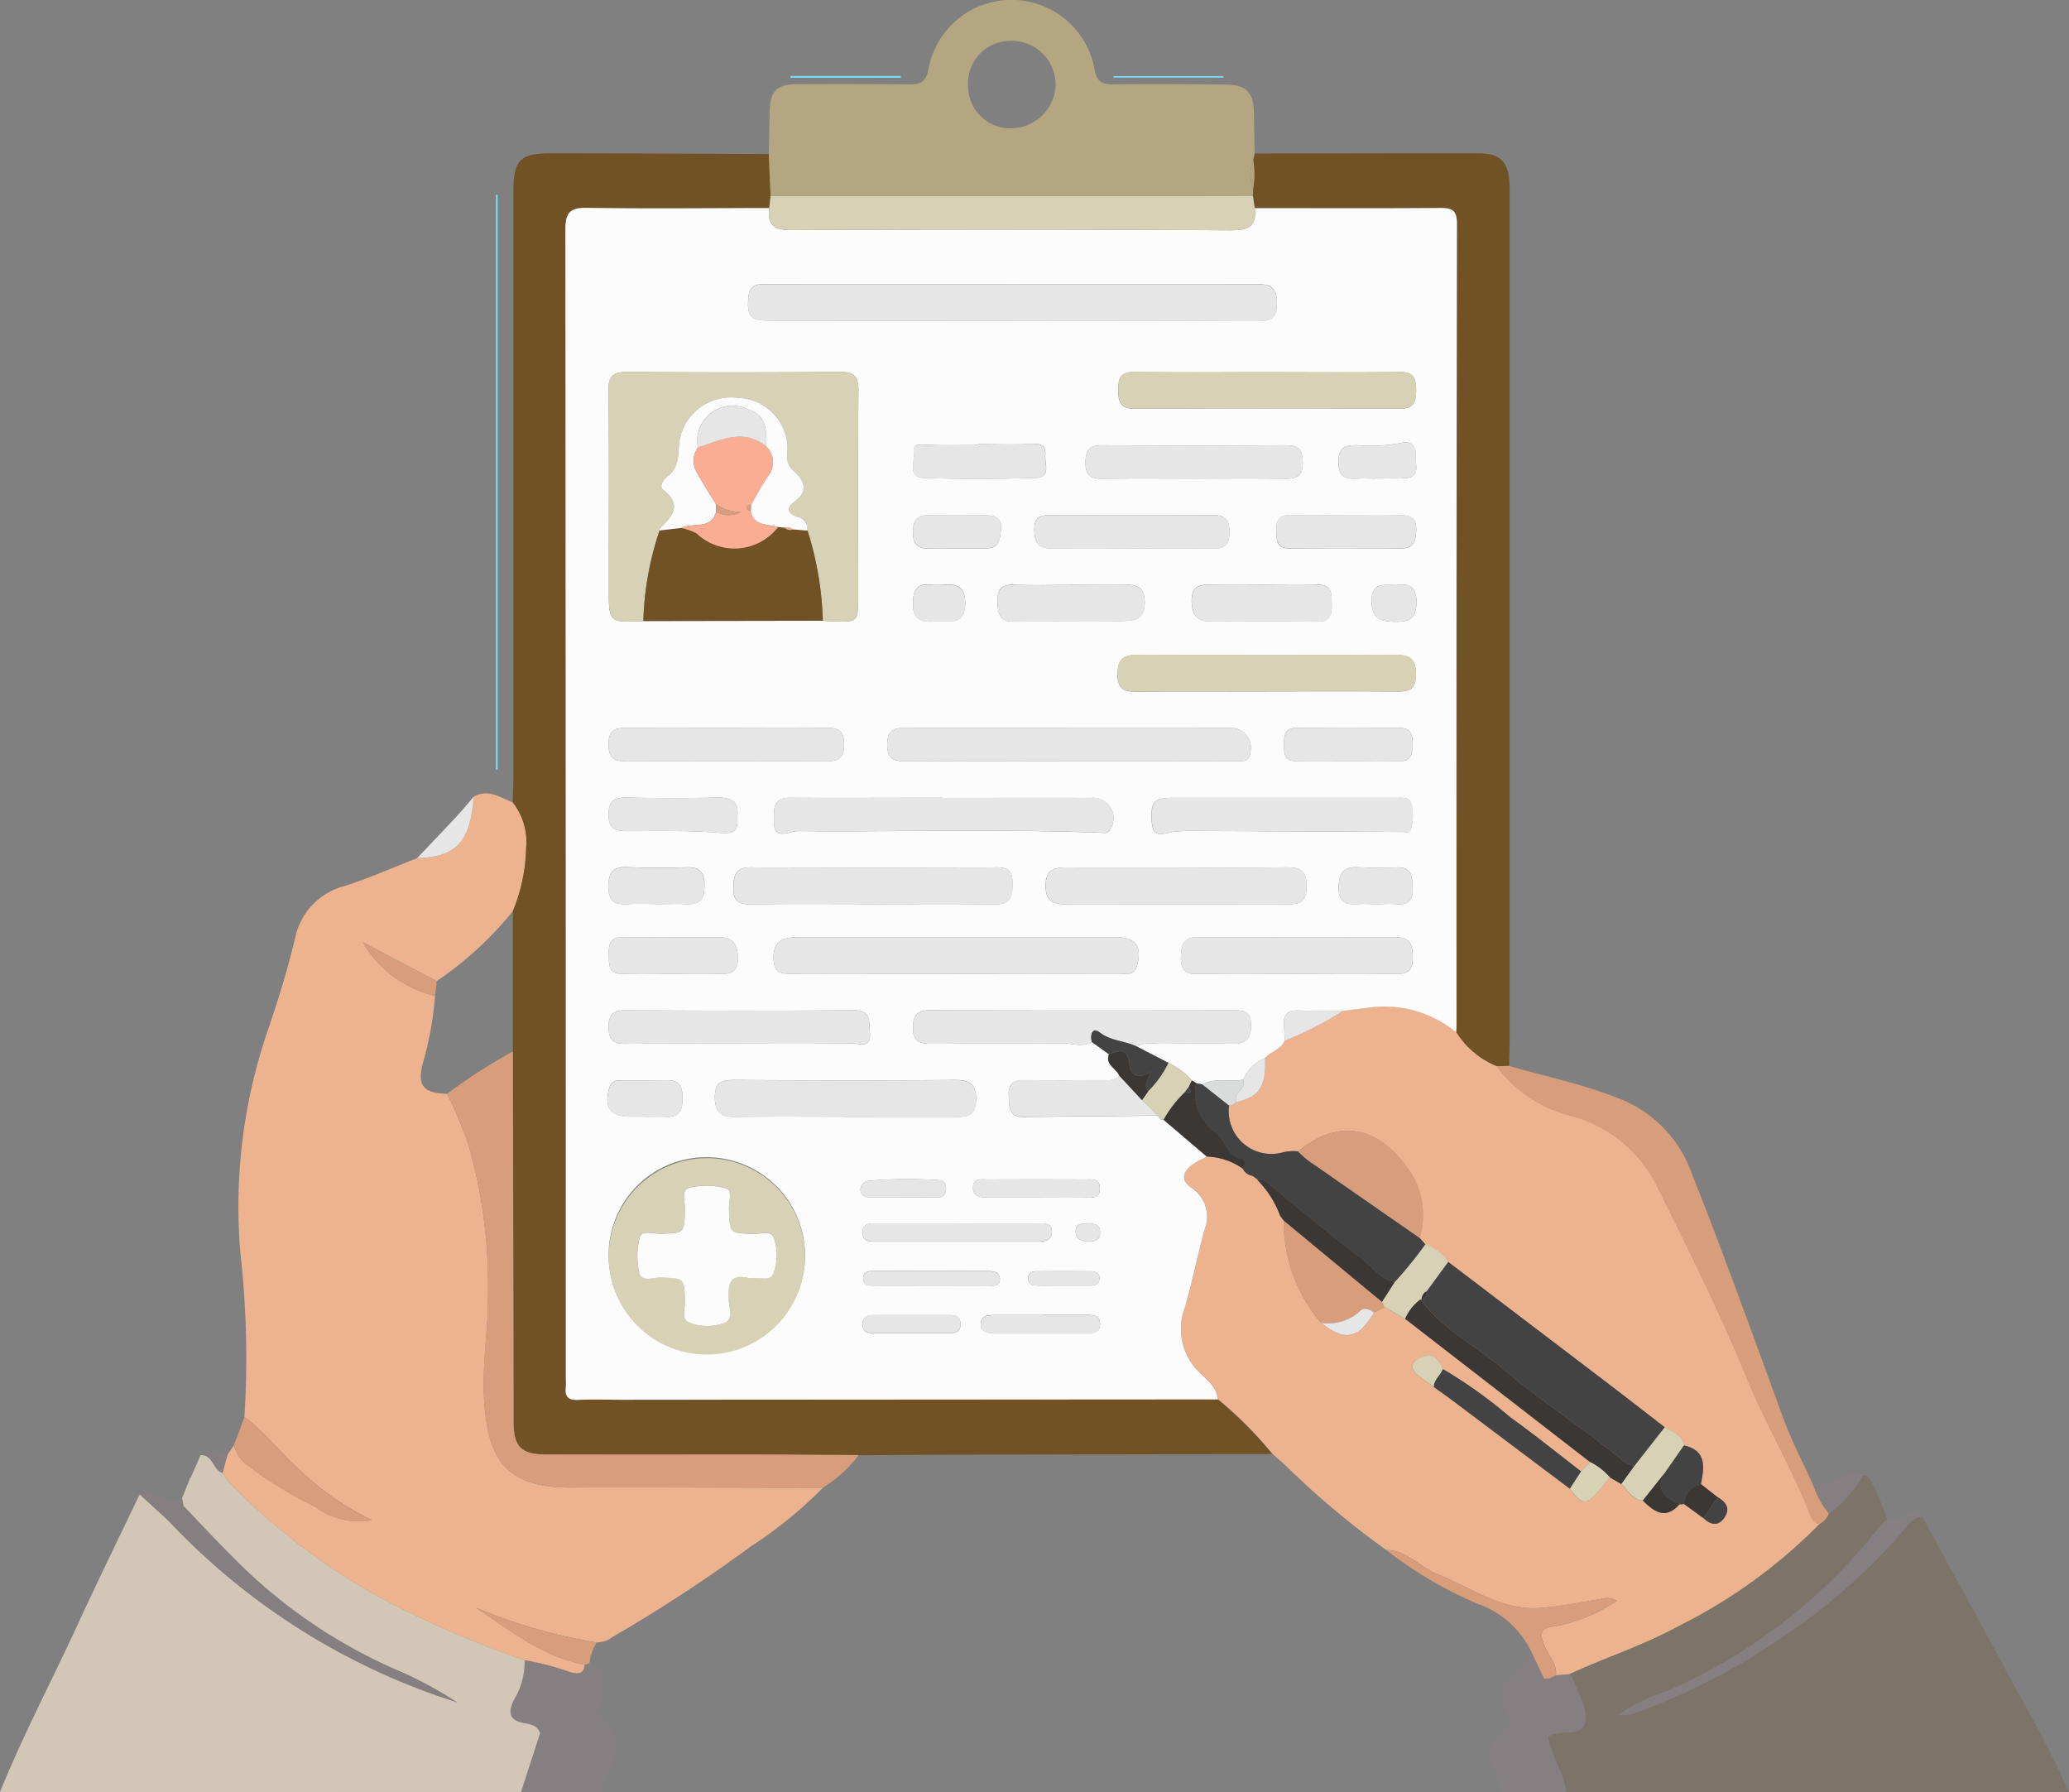 <svg id="Group_1076" data-name="Group 1076" xmlns="http://www.w3.org/2000/svg" xmlns:xlink="http://www.w3.org/1999/xlink" width="92.831" height="80.391" viewBox="0 0 92.831 80.391">
  <rect x="0" y="0" width="92.831" height="80.391" fill="#808080" stroke="none"/>
  <defs>
    <clipPath id="clip-path">
      <rect id="Rectangle_1696" data-name="Rectangle 1696" width="92.831" height="80.391" fill="none"/>
    </clipPath>
  </defs>
  <g id="Group_555" data-name="Group 555" clip-path="url(#clip-path)">
    <path id="Path_4597" data-name="Path 4597" d="M0,110.263c1.028-2.534,2.307-4.952,3.448-7.434.913-1.984,1.877-3.946,2.818-5.917L7.559,98.1a30.279,30.279,0,0,0,12.954,8.143,17,17,0,0,0-2.679-1.443,23.283,23.283,0,0,1-7.385-5.074c-.755-.75-1.479-1.531-2.218-2.3l-.06-.348.335-.836.044-.066q.225-.511.451-1.023c.566-.023.543.679.99.8a4.049,4.049,0,0,0,.331.464,29.251,29.251,0,0,0,6.689,5.1,45.094,45.094,0,0,0,6.527,2.835,3.273,3.273,0,0,1-.476,1.773c-.269.541-.244.927.467,1.05.277.048.6.1.7.463l-.852,2.624Z" transform="translate(0 -29.872)" fill="#d2c7b7"/>
    <path id="Path_4598" data-name="Path 4598" d="M118.021,98.322c1.424,2.615,2.866,5.22,4.266,7.848a50.226,50.226,0,0,1,2.323,4.51h-22.55c-.114-.877-.662-1.608-.834-2.466.514-.409,1.566.084,1.69-.736.09-.591-.36-1.266-.577-1.9-.024-.071-.1-.123-.155-.184,1.612-.746,3.31-1.288,4.875-2.143a23.693,23.693,0,0,0,6.347-4.588.867.867,0,0,0,.43-.471,5.8,5.8,0,0,0,1.547-1.71l.185.036.132.163a11.1,11.1,0,0,1,.746,1.764,3.707,3.707,0,0,0-.348.349,24.514,24.514,0,0,1-9.474,7.336,8.474,8.474,0,0,0-2.255,1.1,3.441,3.441,0,0,0,.68-.053,29.131,29.131,0,0,0,6.413-3.246,27.353,27.353,0,0,0,5.509-4.736c.286-.327.526-.792,1.048-.87" transform="translate(-31.779 -30.289)" fill="rgba(112,82,37,0.26)"/>
    <path id="Path_4599" data-name="Path 4599" d="M34.068,115.6q.425-1.312.851-2.624a1.9,1.9,0,0,1,.628-.075c.822.189,1.59.309,1.907-.753,1.584,1.049.561,2.274.235,3.453Z" transform="translate(-10.695 -35.206)" fill="rgba(172,125,136,0.15)"/>
    <path id="Path_4600" data-name="Path 4600" d="M100.043,113.287c.172.858.72,1.588.834,2.466H97.914a4.092,4.092,0,0,0-.182-.7c-.351-.772-.513-1.479.421-1.984.11-.06.132-.283.193-.431.258.809.793.972,1.535.659a.525.525,0,0,1,.163-.012" transform="translate(-30.595 -35.361)" fill="rgba(172,125,136,0.15)"/>
    <path id="Path_4601" data-name="Path 4601" d="M28.108,90.769a45.094,45.094,0,0,1-6.527-2.835,29.289,29.289,0,0,1-6.69-5.1,3.991,3.991,0,0,1-.329-.464l.215-.812.285-.429a1.7,1.7,0,0,0,.72.966,18.255,18.255,0,0,0,2.931,1.787,3.279,3.279,0,0,0,2.545.6,12.721,12.721,0,0,1-3.179-2.195c-.884-.775-1.593-1.73-2.541-2.436a41.856,41.856,0,0,0-.175-7.3,24.352,24.352,0,0,1,1.27-10.171c.448-1.32.86-2.658,1.179-4.013a3.048,3.048,0,0,1,2.256-2.341c1.09-.355,2.145-.821,3.216-1.238,1.76-.044,2.4-.74,2.538-2.756.651-.375,1.19.035,1.756.251a2.884,2.884,0,0,1,.6,2.047,7.9,7.9,0,0,1-.6,2.84A15.655,15.655,0,0,1,24.167,60.3l-3.321-1.745a5.129,5.129,0,0,0,3.245,2.41,14.9,14.9,0,0,1-.548,3.023c-.261,1,.017,1.342,1.09,1.371A19.434,19.434,0,0,1,25.61,67.7a23.128,23.128,0,0,1,.861,6.623c.016,1.641-.291,3.269-.167,4.912.18,2.363.849,3.8,3.857,3.785,3.777-.012,7.555.006,11.333.011a19.218,19.218,0,0,1-3.222,2.624,68.319,68.319,0,0,1-6.238,4.082,1.112,1.112,0,0,1-.687.231,23.68,23.68,0,0,1-5.433-1.564c1.545,1.033,3.006,2.2,4.888,2.569-.044.449-.314.4-.648.331a11.535,11.535,0,0,0-2.046-.539" transform="translate(-4.572 -16.288)" fill="#edb38e"/>
    <path id="Path_4602" data-name="Path 4602" d="M33.535,44.031a7.88,7.88,0,0,0,.6-2.839,2.885,2.885,0,0,0-.6-2.047c.01-.464.03-.93.03-1.394q0-13.02,0-26.039c0-1.38.3-1.69,1.683-1.688,3.257,0,6.516.021,9.774.034q.04.943.081,1.886l-.064.533c-2.715,0-5.43.036-8.144-.01-.788-.013-1,.194-1,1q.037,25.749.019,51.5a3.42,3.42,0,0,1,0,.411c-.049.42.106.591.548.569.657-.031,1.317-.005,1.974-.006l26.737-.017a17.6,17.6,0,0,1,2.438,2.453q-7.183.014-14.367.03c-1.4,0-2.791.018-4.186.027-1.778-.008-3.557-.022-5.335-.025-2.9,0-5.8,0-8.7-.005-1.118,0-1.447-.355-1.452-1.489,0-.383,0-.766,0-1.149q-.014-7.717-.03-15.433,0-3.147,0-6.293" transform="translate(-10.528 -3.147)" fill="#705225"/>
    <path id="Path_4603" data-name="Path 4603" d="M82.012,10.033c3.344,0,6.688-.014,10.032-.008,1.045,0,1.412.425,1.412,1.559q0,19.034,0,38.069c0,.437-.016.875-.024,1.312l-.561.013a3.862,3.862,0,0,1-1.812-1.526c.007-.082.019-.163.019-.246q0-18.015.018-36.031c0-.617-.227-.707-.765-.7-2.77.023-5.539.009-8.309.008l-.082-.551c0-.108.008-.217.011-.325a3.981,3.981,0,0,0,0-1.282c.023-.1.045-.193.067-.29" transform="translate(-25.722 -3.147)" fill="#705225"/>
    <path id="Path_4604" data-name="Path 4604" d="M72.074,6.885c-.022.1-.044.194-.067.291a1.812,1.812,0,0,0,0,1.282c0,.108-.008.217-.011.325-.729,0-1.459.01-2.187.011l-19.449,0q-.04-.943-.081-1.886.02-.944.038-1.888c.018-.927.313-1.24,1.231-1.244,1.672-.008,3.344-.008,5.015.011.5.005.764-.089.877-.676A3.788,3.788,0,0,1,64.894,3.1c.108.571.32.693.848.685,1.7-.023,3.4-.01,5.1.012.853.012,1.179.361,1.2,1.2.016.629.024,1.259.036,1.889m-10.9-5.052A1.9,1.9,0,0,0,59.22,3.8a1.9,1.9,0,0,0,1.973,1.957,2.022,2.022,0,0,0,1.957-1.94,1.974,1.974,0,0,0-1.98-1.986" transform="translate(-15.785 0)" fill="#b4a680"/>
    <path id="Path_4605" data-name="Path 4605" d="M97.869,69.712l.561-.013c1.626.469,3.286.81,4.872,1.438a5.609,5.609,0,0,1,3.327,3.378c1.441,3.639,2.764,7.32,4.11,10.993.375,1.026.888,2,1.339,3a3.982,3.982,0,0,0,.705,1.275.867.867,0,0,1-.43.471c-.342-.056-.4-.379-.488-.607-.811-2.019-1.927-3.89-2.755-5.909-1.207-2.946-2.634-5.806-4.053-8.66a6,6,0,0,0-3.865-3.146,5.9,5.9,0,0,1-3.322-2.22" transform="translate(-30.725 -21.881)" fill="#d89d7a"/>
    <path id="Path_4606" data-name="Path 4606" d="M119.46,99.038c-.521.078-.762.543-1.048.87a27.354,27.354,0,0,1-5.509,4.736,29.131,29.131,0,0,1-6.413,3.246,3.441,3.441,0,0,1-.68.053,8.474,8.474,0,0,1,2.255-1.1,24.514,24.514,0,0,0,9.474-7.336,3.706,3.706,0,0,1,.348-.349c.378.108.652-.158.966-.274.244-.089.5-.29.607.152" transform="translate(-33.218 -31.005)" fill="rgba(172,125,136,0.15)"/>
    <path id="Path_4607" data-name="Path 4607" d="M15.767,92.658c.949.706,1.658,1.662,2.541,2.436a12.715,12.715,0,0,0,3.179,2.195,3.274,3.274,0,0,1-2.545-.6A18.211,18.211,0,0,1,16.011,94.9a1.7,1.7,0,0,1-.72-.965q.238-.638.476-1.275" transform="translate(-4.8 -29.089)" fill="#d89d7a"/>
    <path id="Path_4608" data-name="Path 4608" d="M32.43,38.53V12.741h.082V38.528Z" transform="translate(-10.181 -4)" fill="#76dbf9"/>
    <path id="Path_4609" data-name="Path 4609" d="M29.815,52.1c-.138,2.016-.779,2.713-2.538,2.757.584-.615,1.172-1.226,1.75-1.847.273-.293.526-.605.788-.91" transform="translate(-8.563 -16.358)" fill="#e6e6e6"/>
    <path id="Path_4610" data-name="Path 4610" d="M119.286,98.145a3.976,3.976,0,0,1-.705-1.275,3.824,3.824,0,0,0,1.4-.4.837.837,0,0,1,.853-.038,5.812,5.812,0,0,1-1.547,1.71" transform="translate(-37.227 -30.243)" fill="rgba(172,125,136,0.15)"/>
    <path id="Path_4611" data-name="Path 4611" d="M10.427,98.843,9.134,97.659c.334-.293.614-.016.9.095.33.127.648.325,1,.069.019.116.04.233.06.349-.34.108-.267.628-.672.672" transform="translate(-2.867 -30.618)" fill="rgba(172,125,136,0.15)"/>
    <path id="Path_4612" data-name="Path 4612" d="M72.823,4.975h4.925c0,.024,0,.047,0,.071H72.822c0-.024,0-.047,0-.071" transform="translate(-22.861 -1.562)" fill="#76dbf9"/>
    <path id="Path_4613" data-name="Path 4613" d="M56.642,5.048H51.691V4.966h4.951v.082" transform="translate(-16.228 -1.559)" fill="#76dbf9"/>
    <path id="Path_4614" data-name="Path 4614" d="M14.323,95.049l-.215.811c-.447-.124-.425-.827-.991-.8.4-.39.8-.143,1.205-.008" transform="translate(-4.118 -29.776)" fill="rgba(172,125,136,0.15)"/>
    <path id="Path_4615" data-name="Path 4615" d="M12.44,96.644l-.044.067v-.048Z" transform="translate(-3.891 -30.34)" fill="#dadcdc"/>
    <path id="Path_4616" data-name="Path 4616" d="M122.264,96.7l-.132-.163.132.163" transform="translate(-38.342 -30.305)" fill="#dadcdc"/>
    <path id="Path_4617" data-name="Path 4617" d="M91.4,68.489a5.9,5.9,0,0,0,3.322,2.22,6,6,0,0,1,3.865,3.146c1.419,2.854,2.846,5.714,4.053,8.66.828,2.019,1.944,3.89,2.755,5.909.091.228.147.552.488.607a23.721,23.721,0,0,1-6.347,4.588c-1.565.853-3.264,1.4-4.874,2.142l-.6.055c.067-.512-.316-.86-.49-1.28-.222-.534-.284-.862.472-.918a7.626,7.626,0,0,0,2.75-1.142.871.871,0,0,0-.738-.08c-.917.146-1.832.346-2.756.4-1.7.108-3.041-.922-4.527-1.505-.8-.316-1.384-1.087-2.322-1.1a37.652,37.652,0,0,1-4.44-3.714c-.215-.207-.444-.4-.667-.6A17.609,17.609,0,0,0,78.9,83.428c-.05-.545-.471-.856-.809-1.193a2.71,2.71,0,0,1-.676-2.932c.34-1.151.565-2.334.882-3.491a1.552,1.552,0,0,0-.582-1.878c-.535-.374-.364-.728.041-1.045a4.124,4.124,0,0,1,.646-.345,2.938,2.938,0,0,1,1.619.549.57.57,0,0,0,.426.311l.26.186-.04,0a4.469,4.469,0,0,1,1.027,1.617l.134.174.021.027A7.02,7.02,0,0,0,83.524,80c1.068.854,1.671.739,2.376-.454l.462-.255.932.534,8.3,6.428-.4.417c-1.057-.812-2.092-1.654-3.176-2.428a21.046,21.046,0,0,0-3.035-2.169,1.077,1.077,0,0,0-.095-.221c-.176-.244-.366-.5-.721-.364-.223.082-.506.193-.539.431-.04.293.252.442.469.6.161.117.318.237.476.355.287.208.578.412.862.625q2.627,1.973,5.251,3.948c.539.734.74.751,1.275.11l.517-.616.517.3c.3.278.484.695.96.738.5.487,1.017.888,1.645.17l.2-.017.885.641c.325.309.664.368.937-.037s.064-.7-.308-.908l-.75-.586c.133-.749.281-1.505-.763-1.738-.09-.48-.521-.6-.862-.811-.866-.669-1.728-1.343-2.6-2.006q-3.557-2.711-7.118-5.415a2.059,2.059,0,0,0-1.022-.781l-.26-.293a3.58,3.58,0,0,0-.284-2.752c-1.389-2.259-3.272-2.7-5.166-1.131a1.973,1.973,0,0,0-.724.054A1.915,1.915,0,0,1,79.4,70.248l.187-.038.119-.1.016-.019c1.034-.221,1.348-.7,1.294-1.97.257-.3.707-.386.88-.781A14.494,14.494,0,0,0,84.511,66c.484-.059.968-.125,1.454-.176a5.046,5.046,0,0,1,3.62,1.135A3.856,3.856,0,0,0,91.4,68.489" transform="translate(-24.252 -20.658)" fill="#edb38e"/>
    <path id="Path_4618" data-name="Path 4618" d="M32.191,68.766q.015,7.716.03,15.433c0,.383,0,.766,0,1.149,0,1.134.334,1.485,1.452,1.489,2.9.008,5.8,0,8.7,0,1.778,0,3.557.016,5.335.025a5.814,5.814,0,0,1-1.61,1.467c-3.777,0-7.555-.023-11.332-.01-3.009.01-3.677-1.422-3.857-3.786-.125-1.642.183-3.27.166-4.912A23.151,23.151,0,0,0,30.219,73a19.492,19.492,0,0,0-.977-2.341,24.085,24.085,0,0,1,2.949-1.9" transform="translate(-9.18 -21.588)" fill="#d89d7a"/>
    <path id="Path_4619" data-name="Path 4619" d="M34.016,108.562a11.535,11.535,0,0,1,2.046.539c.334.071.6.118.647-.332l.22-.075c1.082.644.541,1.505.311,2.325-.318,1.063-1.087.943-1.908.754a1.9,1.9,0,0,0-.628.075c-.093-.362-.42-.414-.7-.462-.711-.123-.736-.509-.467-1.05a3.265,3.265,0,0,0,.477-1.773" transform="translate(-10.479 -34.082)" fill="rgba(172,125,136,0.15)"/>
    <path id="Path_4620" data-name="Path 4620" d="M100.669,109.525l.6-.055c.053.06.13.113.154.183.217.635.668,1.31.578,1.9-.125.82-1.177.327-1.69.736a.5.5,0,0,0-.163.012c-.742.312-1.277.15-1.535-.66q-.147-.485-.3-.971c.11-.515.5-.655.951-.683a1.285,1.285,0,0,0,.88-.308l.237-.023.034-.018.248-.116" transform="translate(-30.866 -34.367)" fill="rgba(172,125,136,0.15)"/>
    <path id="Path_4621" data-name="Path 4621" d="M97.981,107.111l-.237.023-.618-1.3a4.212,4.212,0,0,0-2.39-2.074,18.3,18.3,0,0,1-4.083-2.409c.938.016,1.517.788,2.322,1.1,1.486.582,2.83,1.612,4.527,1.505.923-.059,1.838-.259,2.755-.4a.867.867,0,0,1,.738.08,7.631,7.631,0,0,1-2.75,1.142c-.756.056-.694.384-.473.917.175.421.556.768.49,1.281l-.246.115-.025-.017Z" transform="translate(-28.459 -31.818)" fill="#d89d7a"/>
    <path id="Path_4622" data-name="Path 4622" d="M36.215,107.614l-.22.075c-1.882-.37-3.342-1.537-4.888-2.569a23.7,23.7,0,0,0,5.434,1.564,2.3,2.3,0,0,0-.327.929" transform="translate(-9.766 -33.001)" fill="#d89d7a"/>
    <path id="Path_4623" data-name="Path 4623" d="M99.478,107.886l.618,1.3a1.282,1.282,0,0,1-.88.309c-.449.028-.84.167-.95.683-.294-.434.02-.7.264-.993.344-.411.818-.729.947-1.3" transform="translate(-30.812 -33.869)" fill="rgba(172,125,136,0.15)"/>
    <path id="Path_4624" data-name="Path 4624" d="M11.018,99.138c.4-.043.332-.563.672-.672.738.766,1.462,1.547,2.217,2.3a23.3,23.3,0,0,0,7.385,5.075,16.964,16.964,0,0,1,2.679,1.443,30.283,30.283,0,0,1-12.954-8.143" transform="translate(-3.459 -30.912)" fill="rgba(172,125,136,0.15)"/>
    <path id="Path_4625" data-name="Path 4625" d="M27.043,63.356c-.025.222-.05.443-.075.665a5.132,5.132,0,0,1-3.246-2.41l3.321,1.745" transform="translate(-7.447 -19.342)" fill="#d89d7a"/>
    <path id="Path_4626" data-name="Path 4626" d="M69.251,50.951c-.174.4-.623.481-.88.781a1.839,1.839,0,0,0-.982.967c-.6.115-1.248-.111-1.826.216l-.282-.057-.2-.126a3.032,3.032,0,0,0-1.045-.781l-1.4-.723c.318-.24.687-.135,1.035-.139,1.09-.011,2.181-.023,3.27,0,.624.014.8-.281.8-.855,0-.605-.335-.644-.794-.643-4.517.006-9.034.012-13.552-.007-.593,0-.827.169-.822.793s.3.716.818.712c1.972-.017,3.945,0,5.917-.017.427,0,.871.185,1.289-.062l.766.552c-.179.482.344.624.465.96-.235.266-.554.2-.847.2-1.123.006-2.247.019-3.37,0-.511-.01-.77.141-.742.7.024.486-.018.964.687.955,2-.027,3.994-.042,5.991-.062.1.043.1.231.264.186l1.947,1.658a4.093,4.093,0,0,0-.646.345c-.405.318-.576.671-.041,1.046a1.551,1.551,0,0,1,.582,1.877c-.317,1.157-.543,2.341-.882,3.491a2.709,2.709,0,0,0,.676,2.932c.338.337.759.648.809,1.193l-26.737.017c-.658,0-1.317-.025-1.974.006-.442.021-.6-.15-.548-.569a3.582,3.582,0,0,0,0-.412q0-25.748-.019-51.5c0-.8.209-1.009,1-.995,2.714.045,5.43.012,8.145.009-.088.762.213.993,1.006.99q9.851-.048,19.7.008c.777,0,1.187-.15,1.075-.993,2.77,0,5.539.015,8.308-.008.538,0,.766.084.766.7q-.03,18.015-.019,36.031c0,.082-.012.164-.018.246a5.049,5.049,0,0,0-3.62-1.135c-.486.051-.969.117-1.454.176-.676,0-1.353,0-2.029-.017-.451-.014-.65.18-.621.627.016.243.021.486.032.729M40.476,32.126l8.05-.014c.137.01.273.023.41.027,1.176.041,1.177.04,1.177-1.133,0-3.067-.014-6.134.012-9.2.005-.633-.165-.864-.83-.858q-4.766.044-9.531,0c-.633,0-.859.169-.852.833.032,2.957.012,5.915.012,8.873,0,1.547,0,1.547,1.552,1.472M38.92,60.513a4.405,4.405,0,1,0,4.516-4.331,4.371,4.371,0,0,0-4.516,4.331M57.1,18.657c3.647,0,7.295-.013,10.943.012.639,0,.86-.181.861-.84,0-.847-.508-.818-1.09-.817q-10.778.006-21.557,0c-.137,0-.274,0-.411,0-.439-.008-.637.2-.665.644-.051.815.1.993.976.993q5.472.006,10.943,0m-2.609,29.3c2.438,0,4.875,0,7.313-.005.3,0,.674.121.813-.342.257-.861-.043-1.293-.935-1.293q-6.984,0-13.968,0c-.191,0-.384,0-.574.014-.6.045-.838.334-.822.964.016.661.384.667.862.665,2.437-.008,4.874,0,7.312,0m5.182-9.54h.411c2.3,0,4.6,0,6.9-.006.277,0,.636.106.716-.341a.9.9,0,0,0-.96-1.141c-4.82,0-9.639,0-14.458-.008-.548,0-.864.084-.866.751s.316.756.864.753c2.464-.017,4.929-.008,7.393-.007M53.9,40.053h-.493c-2.111,0-4.221.013-6.332,0-.816-.007-.738.536-.742,1.067-.005.681.4.582.834.462a1.174,1.174,0,0,1,.326-.032c4.494.037,8.988-.1,13.48.073.2.008.364.051.471-.186a.916.916,0,0,0-.882-1.376c-2.221-.007-4.441,0-6.662,0m14.569-19.1c-1.97,0-3.941.024-5.91-.013-.642-.012-.783.235-.777.818.006.563.106.843.764.839q5.91-.039,11.82,0c.637,0,.779-.235.781-.821s-.125-.844-.768-.833c-1.97.032-3.94.011-5.91.012m-.065,14.32c1.917,0,3.834-.01,5.75.005.568,0,.991.021.986-.788s-.413-.857-1.033-.854q-5.708.021-11.417,0c-.634,0-.927.122-.937.85-.012.8.408.8.984.8,1.889-.017,3.779-.007,5.668-.008M50.785,44.825c1.835,0,3.67-.012,5.5.006.658.007.756-.355.757-.894,0-.489-.1-.762-.679-.759q-5.546.025-11.092,0c-.658,0-.744.357-.76.893-.017.572.195.769.765.762,1.835-.025,3.67-.01,5.5-.01M49.5,54.369c1.7,0,3.4-.006,5.1,0,.483,0,.766-.13.8-.686.04-.7-.2-.978-.936-.971-3.29.027-6.581.02-9.872,0-.579,0-.919.075-.908.793s.331.877.963.866c1.617-.025,3.235-.008,4.854-.009M64.449,43.184c-1.561,0-3.122,0-4.683,0-.613,0-1.257-.1-1.245.843.012.888.618.8,1.2.8q4.725-.006,9.449,0c.567,0,1.065.073,1.063-.8,0-.823-.405-.858-1.024-.849-1.588.023-3.176.008-4.765.008m4.739-3.131c-1.641,0-3.283,0-4.924,0-.893,0-1.03.181-.974,1.074.052.829.572.5,1,.449a7.425,7.425,0,0,1,.9-.036q4.676.019,9.353.046c.137,0,.3.057.361-.094a2.054,2.054,0,0,0,.038-1.131c-.067-.362-.406-.306-.67-.307-1.7,0-3.393,0-5.089,0M44.86,51.085c1.67,0,3.34.011,5.009-.01.308,0,.837.249.771-.472-.047-.515.085-1.029-.76-1.02-3.394.036-6.788.023-10.182.005-.554,0-.783.161-.781.746s.2.767.77.759c1.724-.026,3.448-.01,5.173-.008M69.8,47.951c1.479,0,2.959-.019,4.438.01.577.012.774-.2.761-.765-.012-.544-.113-.893-.764-.889q-4.438.022-8.877,0c-.657,0-.746.356-.762.893-.016.571.193.773.766.762,1.478-.029,2.958-.01,4.438-.01M44.235,36.923c-1.481,0-2.962.012-4.443-.007-.534-.006-.88.052-.878.737,0,.651.281.772.849.768q4.443-.029,8.885,0c.58,0,.842-.141.836-.779-.006-.611-.274-.733-.806-.725-1.481.022-2.962.008-4.442.008M65.147,25.735c1.371,0,2.743-.014,4.114.008.534.009.81-.121.8-.731-.009-.558-.18-.777-.762-.773q-4.114.032-8.228,0c-.583,0-.752.215-.758.775-.007.608.267.738.8.729,1.344-.023,2.688-.008,4.032-.007M62.43,28.867c1.2,0,2.408-.016,3.612.008.53.01.723-.187.725-.719s-.148-.792-.742-.786c-2.408.023-4.816.015-7.224,0-.464,0-.792.047-.786.648,0,.578.185.862.8.851,1.2-.023,2.407-.007,3.611-.006m-2.776,1.642c-.847,0-1.694.027-2.538-.009-.586-.025-.762.22-.749.773s.118.9.767.882c1.146-.024,2.294,0,3.44-.007.573,0,1.148,0,1.718-.037.543-.04.7-.379.681-.906-.025-.543-.285-.708-.779-.7-.847.014-1.693,0-2.539,0m8.6,0c-.767,0-1.535.019-2.3-.006-.538-.017-.884.058-.875.738.01.632.244.911.864.909,1.588,0,3.177-.016,4.765.008.591.009.67-.308.657-.781-.014-.454.036-.9-.647-.873-.821.029-1.643.007-2.464.005M41.787,47.951c.685,0,1.369-.019,2.053.006.534.019.887-.049.875-.733-.01-.63-.242-.914-.862-.912-1.424,0-2.848.018-4.271-.008-.594-.011-.668.309-.655.779.012.453-.043.9.642.873.738-.029,1.478-.006,2.217-.005m30.242-20.57c-.847,0-1.695.015-2.541-.005-.552-.014-.613.307-.609.74s.034.759.6.755c1.667-.014,3.334-.01,5,0,.562,0,.657-.331.675-.8.022-.56-.239-.706-.744-.69-.792.025-1.585.007-2.377.009M55.5,24.194c0,.012,0,.025,0,.037-.767,0-1.535.023-2.3-.011-.331-.015-.648-.086-.589.385.051.4-.289,1.078.451,1.1,1.67.058,3.344.049,5.014,0,.713-.02.4-.648.436-1.029.032-.351-.126-.527-.548-.5-.818.047-1.641.014-2.462.014M44.687,40.915c.1-.683-.254-.884-.906-.87q-2.008.042-4.018,0c-.562-.011-.849.107-.849.761,0,.674.329.745.869.743,1.392,0,2.79-.036,4.175.08.659.055.78-.149.73-.714m27.427-2.507v0c.74,0,1.482-.021,2.221.007.6.023.655-.317.657-.786s-.117-.72-.643-.714q-2.263.027-4.526,0c-.554-.006-.615.307-.61.742s.029.769.6.754c.767-.021,1.535-.005,2.3-.005M54.574,59.151q-1.845,0-3.69,0c-.287,0-.576.02-.576.408s.289.407.576.407q3.649,0,7.3,0c.32,0,.641-.062.624-.471s-.366-.337-.624-.339c-1.2-.008-2.405,0-3.608,0M41.034,44.825c.464,0,.93-.02,1.393,0,.626.034.8-.283.793-.853,0-.545-.193-.81-.766-.8-.874.021-1.75.036-2.622-.006-.648-.031-.923.145-.923.858s.306.841.9.8c.408-.029.819-.005,1.229-.006M54.556,28.867v0c.438,0,.877,0,1.315,0,.587-.006.609-.466.651-.867.049-.468-.246-.618-.667-.616-.794,0-1.59.013-2.383-.006-.517-.012-.884.018-.9.716-.015.729.346.816.913.781.355-.022.712,0,1.068,0M73.274,44.825c.328,0,.657-.019.984,0,.513.036.76-.148.734-.7-.023-.491,0-.96-.694-.947-.574.011-1.15.03-1.721-.008-.685-.045-.9.248-.907.915s.327.779.867.738c.244-.019.491,0,.737,0m-32.73,9.542c.328,0,.657-.01.984,0,.616.024.707-.352.705-.851,0-.48-.126-.8-.683-.792-.683.011-1.366,0-2.049,0-.257,0-.469.04-.556.355-.244.876.04,1.277.944,1.283.218,0,.437,0,.655,0m32.8-28.633v-.005c.437,0,.875.024,1.309-.005.721-.049.446-.621.473-1,.031-.436-.2-.7-.657-.58a7.164,7.164,0,0,1-1.954.1c-.556-.011-.852.1-.854.759s.322.781.865.74c.271-.021.545,0,.818,0M58.136,57.989v0c.709,0,1.419.007,2.128,0,.314,0,.722.071.695-.442-.024-.45-.4-.368-.685-.37q-2.169-.01-4.338,0c-.282,0-.675-.084-.67.375.005.4.346.436.66.437.737,0,1.473,0,2.21,0m.274,5.27c-.738,0-1.476,0-2.214,0-.285,0-.585.054-.583.42,0,.314.265.388.527.389,1.448,0,2.9,0,4.346,0,.279,0,.488-.091.481-.417s-.237-.394-.506-.4c-.683,0-1.367,0-2.05,0m-4.975-1.313c.818,0,1.638.008,2.456,0,.224,0,.569.086.581-.27.013-.37-.325-.386-.6-.387q-2.5-.007-4.995,0c-.241,0-.545-.016-.537.34s.319.316.555.318c.846.008,1.692,0,2.538,0m.15-29.8c.185,0,.266-.005.347,0,.588.043.987-.066.987-.815s-.373-.875-.975-.829a3.029,3.029,0,0,1-.569,0c-.607-.069-.783.2-.8.793-.024.875.489.9,1.008.851M52.439,64.076q.863,0,1.726,0c.3,0,.563-.05.545-.438-.016-.342-.268-.374-.526-.375q-1.685-.005-3.37,0c-.271,0-.5.067-.507.4s.212.414.488.415c.547,0,1.1,0,1.644,0M74.262,30.513c-.57,0-1.118-.145-1.112.718.005.769.379.918,1.023.928.608.01.973-.095.99-.84.017-.768-.349-.889-.9-.807M52.124,57.987V57.98c.517,0,1.035.006,1.552,0a.343.343,0,0,0,.378-.343c.014-.211-.047-.414-.279-.425a19.887,19.887,0,0,0-3.177.024.4.4,0,0,0-.375.459c.043.279.294.288.512.292.463.008.925,0,1.389,0M59.3,61.939c.411,0,.821,0,1.231,0,.2,0,.394-.055.408-.305s-.163-.335-.37-.338q-1.231-.01-2.462,0c-.21,0-.383.093-.366.342s.211.3.411.3c.383.007.766,0,1.149,0m1.148-2.788c-.266.014-.589-.025-.577.377.01.344.275.43.571.433.255,0,.5-.023.524-.358.027-.376-.213-.451-.518-.451" transform="translate(-11.61 -4.265)" fill="#fcfcfc"/>
    <path id="Path_4627" data-name="Path 4627" d="M72.081,13.353c.112.843-.3,1-1.075.994q-9.849-.052-19.7-.008c-.794,0-1.094-.228-1.007-.99l.064-.533q9.724,0,19.448,0c.729,0,1.459-.007,2.187-.011.028.184.056.367.083.551" transform="translate(-15.786 -4.019)" fill="#d7d2b5"/>
    <path id="Path_4628" data-name="Path 4628" d="M81.9,11.742a1.812,1.812,0,0,1,0-1.282,3.976,3.976,0,0,1,0,1.282" transform="translate(-25.674 -3.284)" fill="#b4a680"/>
    <path id="Path_4629" data-name="Path 4629" d="M94.141,82.512q3.561,2.708,7.12,5.416c.87.663,1.732,1.336,2.6,2.005l-1.37,1.748a2.2,2.2,0,0,1-.507-.241c-1.719-1.441-3.63-2.624-5.336-4.092-1.236-1.063-2.759-1.789-3.747-3.155l.05.015c.182-.06.22-.207.224-.373l.968-1.323" transform="translate(-29.164 -25.904)" fill="#434344"/>
    <path id="Path_4630" data-name="Path 4630" d="M78.224,70.829l.282.057,1.192.94a1.915,1.915,0,0,0,2.377,2.116,1.973,1.973,0,0,1,.724-.054,4.143,4.143,0,0,0,.414.379q2.514,1.757,5.036,3.5l.26.293a18.5,18.5,0,0,1-1.381,1.7c-.666-.149-1.025-.71-1.524-1.09q-2.047-1.558-4-3.229c-.2-.17-.364-.324-.639-.269l.04,0-.26-.186a.571.571,0,0,1-.426-.311c.137-.152.07-.429,0-.438-.724-.092-.774-.882-1.2-1.164a2.161,2.161,0,0,1-.9-2.239" transform="translate(-24.553 -22.236)" fill="#434344"/>
    <path id="Path_4631" data-name="Path 4631" d="M90.349,78.744q-2.519-1.75-5.036-3.5a4.062,4.062,0,0,1-.414-.379c1.895-1.571,3.777-1.128,5.166,1.131a3.58,3.58,0,0,1,.284,2.752" transform="translate(-26.653 -23.209)" fill="#d89d7a"/>
    <path id="Path_4632" data-name="Path 4632" d="M92.582,84.963c.989,1.366,2.511,2.092,3.747,3.155,1.706,1.467,3.617,2.651,5.336,4.092a2.2,2.2,0,0,0,.507.241l-.577.8-.516-.3a2.888,2.888,0,0,0-.887-.689l-8.3-6.428a2.09,2.09,0,0,1,.694-.875" transform="translate(-28.847 -26.673)" fill="#3b3735"/>
    <path id="Path_4633" data-name="Path 4633" d="M85.628,84.4a7.019,7.019,0,0,1-1.675-4.587l4.415,3.652c.032.075.065.15.1.225L88,83.941c-.211-.13-.433-.276-.654-.042a2.09,2.09,0,0,1-1.723.5" transform="translate(-26.356 -25.055)" fill="#d89d7a"/>
    <path id="Path_4634" data-name="Path 4634" d="M99.874,94.89q-2.626-1.975-5.252-3.948c-.283-.213-.575-.417-.862-.625.016-.328.3-.518.409-.8A21.007,21.007,0,0,1,97.2,91.685c1.084.774,2.12,1.616,3.176,2.427l-.507.778" transform="translate(-29.435 -28.102)" fill="#434344"/>
    <path id="Path_4635" data-name="Path 4635" d="M87.826,82.624l-4.415-3.653-.021-.027-.134-.174a4.469,4.469,0,0,0-1.027-1.617c.275-.055.439.1.639.269q1.956,1.666,4,3.229c.5.379.858.941,1.524,1.089l-.564.882" transform="translate(-25.815 -24.218)" fill="#3b3735"/>
    <path id="Path_4636" data-name="Path 4636" d="M90.387,83.952l.564-.882a18.5,18.5,0,0,0,1.381-1.7,2.059,2.059,0,0,1,1.022.781l-.969,1.323a.409.409,0,0,0-.224.373l-.05-.015a2.09,2.09,0,0,0-.694.875l-.932-.534c-.032-.075-.064-.151-.1-.226" transform="translate(-28.376 -25.546)" fill="#d7d2b5"/>
    <path id="Path_4637" data-name="Path 4637" d="M77.558,70.772a2.161,2.161,0,0,0,.9,2.239c.427.283.476,1.072,1.2,1.164.069.009.136.287,0,.438a2.937,2.937,0,0,0-1.619-.549l-1.946-1.658a5.29,5.29,0,0,1,.964-1.242c.07.018.172.074.205.047.114-.095.03-.18-.051-.254l.151-.312.2.126" transform="translate(-23.888 -22.178)" fill="#3b3735"/>
    <path id="Path_4638" data-name="Path 4638" d="M106.036,95.877l.577-.8,1.37-1.748c.342.213.772.332.862.812l-.838,1.2L107,96.614c-.476-.042-.665-.459-.96-.737" transform="translate(-33.289 -29.299)" fill="#d7d2b5"/>
    <path id="Path_4639" data-name="Path 4639" d="M108.816,95.717l.838-1.2c1.045.233.9.989.763,1.738a.933.933,0,0,0-.764.89l-.2.017c-.6-.309-1.148-.641-.635-1.441" transform="translate(-34.097 -29.671)" fill="#434344"/>
    <path id="Path_4640" data-name="Path 4640" d="M84,67.428c-.01-.243-.015-.486-.032-.729-.03-.447.169-.641.621-.627.676.02,1.352.012,2.029.017A14.535,14.535,0,0,1,84,67.428" transform="translate(-26.36 -20.742)" fill="#e6e6e6"/>
    <path id="Path_4641" data-name="Path 4641" d="M102.671,96.8l.507-.778.4-.416a2.9,2.9,0,0,1,.887.689c-.173.2-.346.41-.519.615-.535.641-.736.624-1.274-.11" transform="translate(-32.232 -30.015)" fill="#d7d2b5"/>
    <path id="Path_4642" data-name="Path 4642" d="M110.129,97.936a.933.933,0,0,1,.764-.89l.749.585-.629.945-.884-.641" transform="translate(-34.574 -30.466)" fill="#3b3735"/>
    <path id="Path_4643" data-name="Path 4643" d="M86.394,86.211a2.09,2.09,0,0,0,1.723-.5c.221-.234.443-.089.654.042-.706,1.194-1.308,1.309-2.377.455" transform="translate(-27.122 -26.87)" fill="#e6e6e6"/>
    <path id="Path_4644" data-name="Path 4644" d="M93.736,89.233c-.106.283-.394.472-.409.8-.159-.119-.317-.239-.477-.355-.217-.157-.509-.306-.469-.6.033-.237.316-.348.539-.43.355-.132.545.12.721.364a1.062,1.062,0,0,1,.095.221" transform="translate(-29.001 -27.819)" fill="#d7d2b5"/>
    <path id="Path_4645" data-name="Path 4645" d="M81.151,70.154a1.837,1.837,0,0,1,.981-.966c.055,1.271-.259,1.749-1.293,1.97-.139-.41.453-.593.312-1" transform="translate(-25.372 -21.721)" fill="#e6e6e6"/>
    <path id="Path_4646" data-name="Path 4646" d="M108.447,96.268c-.513.8.034,1.131.635,1.44-.628.718-1.141.317-1.645-.17l1.011-1.27" transform="translate(-33.728 -30.222)" fill="#3b3735"/>
    <path id="Path_4647" data-name="Path 4647" d="M80.468,70.6c.141.411-.451.594-.312,1l-.016.019a.344.344,0,0,0-.119.1l-.187.037-1.192-.94c.578-.327,1.223-.1,1.826-.216" transform="translate(-24.689 -22.163)" fill="#dadcdc"/>
    <path id="Path_4648" data-name="Path 4648" d="M111.418,98.844l.63-.945c.371.213.58.5.307.908s-.611.346-.937.037" transform="translate(-34.978 -30.734)" fill="#434344"/>
    <path id="Path_4649" data-name="Path 4649" d="M83.727,79.516l.134.174-.134-.174" transform="translate(-26.285 -24.963)" fill="#d89d7a"/>
    <path id="Path_4650" data-name="Path 4650" d="M80.652,72.184a.332.332,0,0,1,.119-.1l-.119.1" transform="translate(-25.32 -22.631)" fill="#e6e6e6"/>
    <path id="Path_4651" data-name="Path 4651" d="M81.91,76.883l.259.186-.259-.186" transform="translate(-25.715 -24.136)" fill="#3b3735"/>
    <path id="Path_4652" data-name="Path 4652" d="M101.334,109.729l.01-.036.025.017-.035.019" transform="translate(-31.812 -34.437)" fill="#dadcdc"/>
    <path id="Path_4653" data-name="Path 4653" d="M41.36,35.495c-1.553.075-1.553.075-1.552-1.472,0-2.958.02-5.915-.012-8.873-.007-.663.219-.838.852-.833q4.765.039,9.53,0c.665-.006.836.225.831.858-.027,3.067-.012,6.134-.012,9.2,0,1.173,0,1.174-1.177,1.133-.137,0-.273-.018-.41-.027a14.587,14.587,0,0,0-.687-4.046.561.561,0,0,0-.436-.612c-.453-.139-.541-.393-.148-.68.644-.469.458-.9,0-1.351a.848.848,0,0,1-.325-.777,2.287,2.287,0,0,0-2.2-2.531,2.344,2.344,0,0,0-2.656,2.092c-.03.564-.027,1.074-.539,1.45-.168.123-.353.441-.18.572.9.687.408,1.211-.144,1.752-.015.014-.007.053-.009.08a13.757,13.757,0,0,0-.728,4.064" transform="translate(-12.494 -7.634)" fill="#d7d2b5"/>
    <path id="Path_4654" data-name="Path 4654" d="M39.808,80a4.4,4.4,0,1,1,8.806.237A4.4,4.4,0,0,1,39.808,80m6.33,1.1c.387-.085.874.166,1.044-.179a2.349,2.349,0,0,0,.043-1.605c-.1-.393-.563-.205-.865-.212-1.143-.025-1.133-.016-1.157-1.148-.007-.311.174-.809-.15-.9a3.331,3.331,0,0,0-1.616-.023c-.412.1-.2.615-.208.943-.028,1.107-.014,1.1-1.122,1.121-.313.008-.814-.168-.9.146a3.369,3.369,0,0,0-.026,1.614c.1.43.611.2.932.209,1.1.031,1.092.015,1.113,1.107.006.309-.165.756.177.9A2.185,2.185,0,0,0,45,83.1c.379-.152.224-.638.195-.972-.062-.746.041-1.277.939-1.022" transform="translate(-12.497 -23.757)" fill="#d7d2b5"/>
    <path id="Path_4655" data-name="Path 4655" d="M60.85,20.224q-5.472,0-10.943,0c-.878,0-1.026-.178-.976-.993.027-.445.226-.652.664-.644.137,0,.274,0,.412,0q10.778,0,21.557,0c.581,0,1.092-.03,1.09.818,0,.659-.223.844-.862.84-3.647-.025-7.295-.012-10.943-.012" transform="translate(-15.359 -5.833)" fill="#e6e6e6"/>
    <path id="Path_4656" data-name="Path 4656" d="M49.44,34.618a14.582,14.582,0,0,1,.687,4.046l-8.05.013a13.761,13.761,0,0,1,.728-4.064l.978-.112a2.6,2.6,0,0,1,.678.238,2.47,2.47,0,0,0,3.656-.283l.3.034a.361.361,0,0,0,.365.077l.661.051" transform="translate(-13.209 -10.817)" fill="#705225"/>
    <path id="Path_4657" data-name="Path 4657" d="M58.765,62.927c-2.438,0-4.875-.005-7.313,0-.478,0-.845,0-.862-.665-.015-.63.226-.919.822-.964.191-.014.383-.014.575-.014q6.983,0,13.968,0c.892,0,1.192.432.935,1.293-.139.463-.51.34-.812.342-2.438.01-4.875.005-7.313,0" transform="translate(-15.882 -19.24)" fill="#e6e6e6"/>
    <path id="Path_4658" data-name="Path 4658" d="M66.281,49.087c-2.464,0-4.929-.01-7.394.007-.547,0-.864-.084-.863-.752s.318-.753.865-.751c4.82.012,9.639.005,14.459.009a.9.9,0,0,1,.96,1.141c-.08.447-.439.34-.716.341-2.3.008-4.6.005-6.9.005h-.411" transform="translate(-18.216 -14.941)" fill="#e6e6e6"/>
    <path id="Path_4659" data-name="Path 4659" d="M58.184,52.163c2.22,0,4.441,0,6.661,0a.916.916,0,0,1,.882,1.377c-.108.237-.272.193-.471.186-4.493-.169-8.987-.036-13.48-.073a1.209,1.209,0,0,0-.327.033c-.433.121-.839.219-.834-.462,0-.531-.073-1.074.743-1.068,2.11.018,4.221.005,6.332,0h.493" transform="translate(-15.89 -16.374)" fill="#e6e6e6"/>
    <path id="Path_4660" data-name="Path 4660" d="M79.823,24.326c1.97,0,3.941.02,5.91-.012.644-.011.769.254.768.833s-.144.825-.781.821q-5.91-.036-11.82,0c-.658,0-.757-.276-.764-.839-.006-.583.134-.831.777-.818,1.969.037,3.939.014,5.91.013" transform="translate(-22.96 -7.633)" fill="#d7d2b5"/>
    <path id="Path_4661" data-name="Path 4661" d="M79.744,44.453c-1.889,0-3.779-.01-5.668.007-.576.005-1,0-.984-.8.011-.728.3-.854.938-.851q5.708.032,11.417,0c.62,0,1.028.038,1.033.855s-.419.792-.986.788c-1.916-.016-3.833-.006-5.75-.005" transform="translate(-22.946 -13.44)" fill="#d7d2b5"/>
    <path id="Path_4662" data-name="Path 4662" d="M67.732,67.487c-.417.246-.861.057-1.289.062-1.972.021-3.944,0-5.916.017-.519,0-.813-.092-.818-.713s.23-.794.823-.792q6.776.027,13.552.007c.46,0,.8.038.794.643,0,.574-.176.869-.8.855-1.089-.025-2.18-.013-3.27,0-.347,0-.716-.1-1.034.139-.536-.274-1.168-.242-1.689-.646-.324-.252-.44.1-.351.431" transform="translate(-18.745 -20.739)" fill="#e6e6e6"/>
    <path id="Path_4663" data-name="Path 4663" d="M54.231,58.366c-1.835,0-3.67-.016-5.5.01-.57.008-.782-.189-.765-.762.016-.536.1-.9.76-.893q5.546.021,11.092,0c.576,0,.68.27.679.759,0,.539-.1.9-.757.894-1.835-.019-3.67-.006-5.5-.006" transform="translate(-15.057 -17.806)" fill="#e6e6e6"/>
    <path id="Path_4664" data-name="Path 4664" d="M52.571,72.274c-1.618,0-3.236-.016-4.854.009-.633.01-.952-.145-.963-.867s.329-.8.908-.792c3.291.016,6.582.023,9.872,0,.732-.005.976.269.936.972-.032.556-.315.689-.8.686-1.7-.01-3.4,0-5.1,0" transform="translate(-14.678 -22.17)" fill="#e6e6e6"/>
    <path id="Path_4665" data-name="Path 4665" d="M74.306,56.724c1.588,0,3.177.016,4.765-.008.618-.01,1.02.026,1.023.849,0,.877-.495.8-1.062.8q-4.725-.009-9.449,0c-.587,0-1.193.086-1.2-.8-.012-.945.632-.846,1.244-.844,1.561.005,3.122,0,4.684,0" transform="translate(-21.466 -17.805)" fill="#e6e6e6"/>
    <path id="Path_4666" data-name="Path 4666" d="M81.222,52.165c1.7,0,3.392,0,5.089,0,.264,0,.6-.056.67.307a2.054,2.054,0,0,1-.038,1.131c-.059.152-.225.1-.361.095q-4.677-.029-9.353-.047a7.583,7.583,0,0,0-.9.036c-.432.051-.952.379-1-.449-.056-.892.081-1.07.974-1.074,1.641-.006,3.283,0,4.924,0" transform="translate(-23.644 -16.376)" fill="#e6e6e6"/>
    <path id="Path_4667" data-name="Path 4667" d="M45.746,67.557c-1.724,0-3.449-.017-5.173.009-.568.008-.768-.186-.77-.758s.226-.75.781-.747c3.394.017,6.788.03,10.182-.005.845-.009.713.506.76,1.021.066.72-.463.467-.771.471-1.669.022-3.339.01-5.009.01" transform="translate(-12.496 -20.737)" fill="#e6e6e6"/>
    <path id="Path_4668" data-name="Path 4668" d="M82.431,62.924c-1.48,0-2.96-.019-4.439.01-.573.011-.782-.191-.766-.763.016-.536.1-.9.762-.893q4.437.023,8.876,0c.652,0,.752.346.765.889.013.567-.185.777-.762.766-1.479-.03-2.959-.01-4.437-.01" transform="translate(-24.244 -19.238)" fill="#e6e6e6"/>
    <path id="Path_4669" data-name="Path 4669" d="M45.118,47.6c1.481,0,2.962.014,4.443-.008.531-.008.8.115.806.725.006.639-.256.783-.836.779q-4.443-.03-8.885,0c-.567,0-.847-.117-.849-.768,0-.685.344-.743.878-.737,1.481.019,2.962.007,4.443.007" transform="translate(-12.494 -14.94)" fill="#e6e6e6"/>
    <path id="Path_4670" data-name="Path 4670" d="M75.823,30.609c-1.344,0-2.688-.016-4.031.007-.535.01-.809-.12-.8-.729.007-.558.175-.779.758-.774q4.113.032,8.228,0c.582,0,.753.215.762.773.01.609-.266.739-.8.731-1.371-.023-2.742-.008-4.114-.008" transform="translate(-22.286 -9.14)" fill="#e6e6e6"/>
    <path id="Path_4671" data-name="Path 4671" d="M72.054,35.175c-1.2,0-2.408-.016-3.611.007-.619.012-.8-.273-.8-.851-.005-.6.322-.65.787-.648,2.407.01,4.815.019,7.224,0,.595-.006.744.241.742.786s-.195.73-.725.719c-1.2-.024-2.407-.008-3.611-.008" transform="translate(-21.234 -10.573)" fill="#e6e6e6"/>
    <path id="Path_4672" data-name="Path 4672" d="M68.523,38.248c.847,0,1.693.01,2.539,0,.493-.008.754.157.779.7.024.528-.138.866-.681.906-.57.042-1.145.035-1.718.037-1.146,0-2.294-.016-3.44.007-.649.014-.755-.34-.767-.882s.163-.8.749-.773c.845.035,1.692.009,2.538.009" transform="translate(-20.48 -12.004)" fill="#e6e6e6"/>
    <path id="Path_4673" data-name="Path 4673" d="M81.115,38.249c.822,0,1.644.023,2.465-.006.682-.024.633.419.646.873.014.473-.065.79-.657.781-1.588-.023-3.176-.012-4.765-.008-.62,0-.855-.278-.864-.909-.01-.681.337-.755.874-.738.766.025,1.533.006,2.3.007" transform="translate(-24.468 -12.005)" fill="#e6e6e6"/>
    <path id="Path_4674" data-name="Path 4674" d="M72.649,72.126c-2,.02-3.994.035-5.991.061-.705.01-.663-.469-.687-.954-.028-.555.231-.706.742-.7,1.123.024,2.247.011,3.37,0,.294,0,.612.068.847-.2l1.019,1.089.7.694" transform="translate(-20.71 -22.084)" fill="#e6e6e6"/>
    <path id="Path_4675" data-name="Path 4675" d="M42.677,62.922c-.739,0-1.479-.023-2.217.006-.685.027-.63-.419-.642-.873-.012-.471.061-.79.655-.78,1.423.026,2.847.012,4.271.008.62,0,.852.282.862.912.012.685-.342.752-.875.733-.684-.025-1.369-.006-2.053-.007" transform="translate(-12.5 -19.237)" fill="#e6e6e6"/>
    <path id="Path_4676" data-name="Path 4676" d="M86.626,33.688c.792,0,1.585.018,2.377-.008.506-.016.766.13.744.69-.019.472-.113.8-.675.8-1.667,0-3.334-.01-5,0-.561,0-.591-.334-.6-.755s.057-.753.609-.74c.847.021,1.694.005,2.541,0" transform="translate(-26.206 -10.573)" fill="#e6e6e6"/>
    <path id="Path_4677" data-name="Path 4677" d="M62.628,29.041c.821,0,1.644.033,2.462-.014.423-.024.58.152.548.5-.034.381.277,1.009-.435,1.029-1.671.047-3.345.056-5.015,0-.74-.026-.4-.7-.45-1.1-.059-.471.258-.4.589-.385.766.034,1.534.011,2.3.011v-.037" transform="translate(-18.743 -9.112)" fill="#e6e6e6"/>
    <path id="Path_4678" data-name="Path 4678" d="M45.571,53.023c.05.564-.071.768-.731.714-1.384-.116-2.782-.084-4.175-.08-.54,0-.869-.069-.869-.744,0-.653.288-.772.85-.76q2.008.039,4.018,0c.652-.014,1.009.186.906.87" transform="translate(-12.494 -16.372)" fill="#e6e6e6"/>
    <path id="Path_4679" data-name="Path 4679" d="M86.862,49.085c-.768,0-1.537-.016-2.3.005-.567.015-.592-.333-.6-.754s.056-.748.61-.742q2.263.027,4.526,0c.526-.006.646.252.644.714s-.062.807-.658.786c-.74-.028-1.481-.007-2.221-.007Z" transform="translate(-26.359 -14.942)" fill="#e6e6e6"/>
    <path id="Path_4680" data-name="Path 4680" d="M60.672,80c1.2,0,2.405,0,3.608,0,.259,0,.609-.067.624.338s-.3.471-.624.471q-3.649,0-7.3,0c-.287,0-.576-.019-.576-.407s.29-.408.576-.408h3.69" transform="translate(-17.708 -25.115)" fill="#e6e6e6"/>
    <path id="Path_4681" data-name="Path 4681" d="M41.916,58.364c-.41,0-.821-.023-1.229.006-.59.041-.9-.1-.9-.8s.275-.89.923-.858c.873.042,1.749.026,2.623.006.573-.014.762.252.766.8,0,.569-.167.886-.793.853-.463-.025-.929-.005-1.393,0" transform="translate(-12.492 -17.803)" fill="#e6e6e6"/>
    <path id="Path_4682" data-name="Path 4682" d="M61.691,35.176c-.356,0-.714-.018-1.068,0-.567.035-.929-.053-.914-.781.014-.7.381-.729.9-.716.794.019,1.588.01,2.383.006.421,0,.716.148.667.616-.042.4-.063.861-.65.867-.438,0-.877,0-1.315,0Z" transform="translate(-18.745 -10.573)" fill="#e6e6e6"/>
    <path id="Path_4683" data-name="Path 4683" d="M89.148,58.365c-.246,0-.493-.015-.738,0-.54.042-.873-.063-.867-.738s.223-.958.907-.915c.571.037,1.147.019,1.721.008.695-.014.672.456.695.947.026.55-.221.734-.735.7-.326-.023-.655,0-.983,0" transform="translate(-27.483 -17.804)" fill="#e6e6e6"/>
    <path id="Path_4684" data-name="Path 4684" d="M41.405,72.278c-.219,0-.437,0-.656,0-.9-.005-1.187-.407-.943-1.283.087-.315.3-.354.556-.355.683,0,1.367.005,2.049-.005.557-.009.681.312.683.792,0,.5-.089.875-.705.851-.327-.013-.655,0-.983,0" transform="translate(-12.47 -22.175)" fill="#e6e6e6"/>
    <path id="Path_4685" data-name="Path 4685" d="M89.218,30.552c-.273,0-.547-.016-.818,0-.542.04-.867-.071-.865-.74,0-.655.3-.77.855-.759a7.164,7.164,0,0,0,1.954-.1c.453-.116.688.144.657.58-.027.381.248.954-.473,1-.434.03-.873.005-1.309.005v0" transform="translate(-27.48 -9.082)" fill="#e6e6e6"/>
    <path id="Path_4686" data-name="Path 4686" d="M66.5,77.934c-.737,0-1.473,0-2.21,0-.314,0-.655-.036-.66-.436-.005-.458.388-.373.67-.375q2.168-.011,4.338,0c.284,0,.661-.08.685.37.027.513-.381.438-.695.442-.709.01-1.419,0-2.128,0Z" transform="translate(-19.977 -24.209)" fill="#e6e6e6"/>
    <path id="Path_4687" data-name="Path 4687" d="M66.936,85.99c.683,0,1.367,0,2.05,0,.269,0,.5.064.506.4s-.2.417-.481.417c-1.449,0-2.9,0-4.346,0-.263,0-.526-.075-.527-.389,0-.366.3-.417.583-.42.738-.007,1.476,0,2.214,0" transform="translate(-20.136 -26.995)" fill="#e6e6e6"/>
    <path id="Path_4688" data-name="Path 4688" d="M59.547,83.771c-.846,0-1.692,0-2.538,0-.237,0-.547.037-.556-.318s.3-.338.537-.339q2.5-.007,4.995,0c.276,0,.613.016.6.387-.012.355-.356.266-.581.27-.818.012-1.638,0-2.456,0" transform="translate(-17.723 -26.09)" fill="#e6e6e6"/>
    <path id="Path_4689" data-name="Path 4689" d="M60.72,39.887c-.519.047-1.032.024-1.008-.851.016-.6.192-.862.8-.793a3.029,3.029,0,0,0,.569,0c.6-.045.974.095.975.83s-.4.857-.987.814c-.081-.005-.163,0-.347,0" transform="translate(-18.746 -12.002)" fill="#e6e6e6"/>
    <path id="Path_4690" data-name="Path 4690" d="M58.536,86.8c-.548,0-1.1,0-1.644,0-.276,0-.494-.088-.488-.415s.236-.4.506-.4q1.685,0,3.37,0c.259,0,.51.034.526.375.019.389-.248.438-.545.439-.576,0-1.151,0-1.726,0" transform="translate(-17.707 -26.995)" fill="#e6e6e6"/>
    <path id="Path_4691" data-name="Path 4691" d="M90.812,38.249c.552-.083.918.038.9.807-.017.745-.382.85-.99.84-.644-.01-1.017-.159-1.023-.928-.006-.864.542-.716,1.112-.718" transform="translate(-28.16 -12.001)" fill="#e6e6e6"/>
    <path id="Path_4692" data-name="Path 4692" d="M58.181,77.925c-.463,0-.926.006-1.389,0-.218,0-.469-.014-.512-.292a.4.4,0,0,1,.375-.458,19.888,19.888,0,0,1,3.177-.025c.231.011.293.213.279.425a.344.344,0,0,1-.378.344c-.517.008-1.035,0-1.552,0v.007" transform="translate(-17.667 -24.203)" fill="#e6e6e6"/>
    <path id="Path_4693" data-name="Path 4693" d="M71.391,67.9c-.089-.326.027-.683.351-.431.521.4,1.153.372,1.689.646l1.4.722a4.641,4.641,0,0,1-.908,1.269c-.246-.294.019-.543.112-.891-.523.4-.914.158-.954-.283-.071-.762-.419-.7-.923-.482l-.766-.552" transform="translate(-22.403 -21.156)" fill="#434344"/>
    <path id="Path_4694" data-name="Path 4694" d="M74.967,70.776a4.652,4.652,0,0,0,.908-1.268,3.026,3.026,0,0,1,1.045.781c-.051.1-.1.208-.151.311l-.155.207a5.3,5.3,0,0,0-.963,1.242c-.164.045-.163-.143-.265-.186l-.7-.694.281-.4" transform="translate(-23.447 -21.821)" fill="#d7d2b5"/>
    <path id="Path_4695" data-name="Path 4695" d="M68.8,83.767c-.383,0-.766.005-1.149,0-.2,0-.4-.049-.412-.3s.156-.34.366-.342q1.232-.012,2.463,0c.208,0,.385.086.37.338s-.207.3-.408.305c-.41.008-.821,0-1.231,0" transform="translate(-21.109 -26.093)" fill="#e6e6e6"/>
    <path id="Path_4696" data-name="Path 4696" d="M74.27,70.533l-.281.4L72.97,69.839c-.121-.337-.644-.479-.465-.96.5-.22.852-.281.922.481.04.441.432.679.954.283-.093.347-.357.6-.111.89" transform="translate(-22.75 -21.578)" fill="#3b3735"/>
    <path id="Path_4697" data-name="Path 4697" d="M70.925,80c.3,0,.545.075.518.45-.024.335-.269.361-.524.359-.3,0-.561-.089-.571-.433-.012-.4.311-.363.578-.376" transform="translate(-22.084 -25.116)" fill="#e6e6e6"/>
    <path id="Path_4698" data-name="Path 4698" d="M92.972,84.814a.411.411,0,0,1,.224-.373c0,.167-.042.313-.224.373" transform="translate(-29.187 -26.509)" fill="#3b3735"/>
    <path id="Path_4699" data-name="Path 4699" d="M77.5,71.308l.154-.207c.082.073.165.159.051.254-.033.027-.134-.029-.205-.047" transform="translate(-24.329 -22.321)" fill="#434344"/>
    <path id="Path_4700" data-name="Path 4700" d="M48.746,31.837l-.3-.034c-.459-.138-1.064-.016-1.218-.691.005-.108.011-.216.017-.324.244-.414.469-.84.737-1.238a.988.988,0,0,0-.064-1.36c.045-1.175-.176-1.43-.915-1.707a1.573,1.573,0,0,0-2.148,1.747,1.052,1.052,0,0,0-.036,1.156c.265.473.559.929.841,1.393,0,.117.006.233.009.349-.247.827-1.05.454-1.557.719l-.978.112c0-.027-.006-.065.009-.08.552-.54,1.041-1.063.144-1.751-.172-.132.012-.449.18-.572.511-.375.508-.886.539-1.45a2.344,2.344,0,0,1,2.656-2.092,2.287,2.287,0,0,1,2.2,2.531.848.848,0,0,0,.325.777c.458.447.644.882,0,1.35-.394.287-.306.541.147.681a.561.561,0,0,1,.436.612l-.661-.051a.362.362,0,0,0-.365-.077" transform="translate(-13.542 -8.164)" fill="#fcfcfc"/>
    <path id="Path_4701" data-name="Path 4701" d="M46.726,81.695c-.9-.255-1,.276-.939,1.022.029.334.184.821-.195.972a2.185,2.185,0,0,1-1.6-.024c-.342-.14-.171-.587-.177-.9-.021-1.092-.012-1.076-1.113-1.107-.322-.009-.83.222-.932-.209a3.369,3.369,0,0,1,.026-1.614c.086-.314.588-.139.9-.146,1.109-.024,1.094-.014,1.122-1.121.008-.327-.2-.841.208-.943a3.33,3.33,0,0,1,1.616.023c.323.088.143.586.15.9.025,1.133.014,1.123,1.157,1.148.3.007.76-.181.865.212a2.349,2.349,0,0,1-.043,1.605c-.169.345-.657.094-1.044.179" transform="translate(-13.085 -24.343)" fill="#fcfcfc"/>
    <path id="Path_4702" data-name="Path 4702" d="M46.11,31.58c-.282-.464-.576-.92-.841-1.393a1.055,1.055,0,0,1,.036-1.156c1.017-.3,2.031-.883,3.063-.04a.988.988,0,0,1,.064,1.36c-.268.4-.493.824-.737,1.238-.1.033-.235.054-.2.2.011.054.121.086.186.128.154.674.759.553,1.218.691a2.47,2.47,0,0,1-3.656.283,2.629,2.629,0,0,0-.678-.238c.508-.265,1.31.108,1.557-.72a1.186,1.186,0,0,0,1.131-.009,1.88,1.88,0,0,1-1.14-.34" transform="translate(-13.99 -8.964)" fill="#fbad94"/>
    <path id="Path_4703" data-name="Path 4703" d="M51.313,34.5a.362.362,0,0,1,.365.077.361.361,0,0,1-.365-.077" transform="translate(-16.109 -10.823)" fill="#fbad94"/>
    <path id="Path_4704" data-name="Path 4704" d="M48.705,28.356c-1.032-.843-2.045-.263-3.063.04a1.574,1.574,0,0,1,2.149-1.747c.739.278.959.532.914,1.707" transform="translate(-14.327 -8.328)" fill="#e6e6e6"/>
    <path id="Path_4705" data-name="Path 4705" d="M46.818,32.965a1.88,1.88,0,0,0,1.14.34,1.186,1.186,0,0,1-1.131.009c0-.116-.006-.232-.01-.349" transform="translate(-14.698 -10.349)" fill="#d89d7a"/>
    <path id="Path_4706" data-name="Path 4706" d="M49.017,33.3c-.065-.042-.175-.074-.187-.128-.031-.143.1-.163.2-.2-.005.108-.012.215-.017.323" transform="translate(-15.328 -10.353)" fill="#d89d7a"/>
  </g>
</svg>
